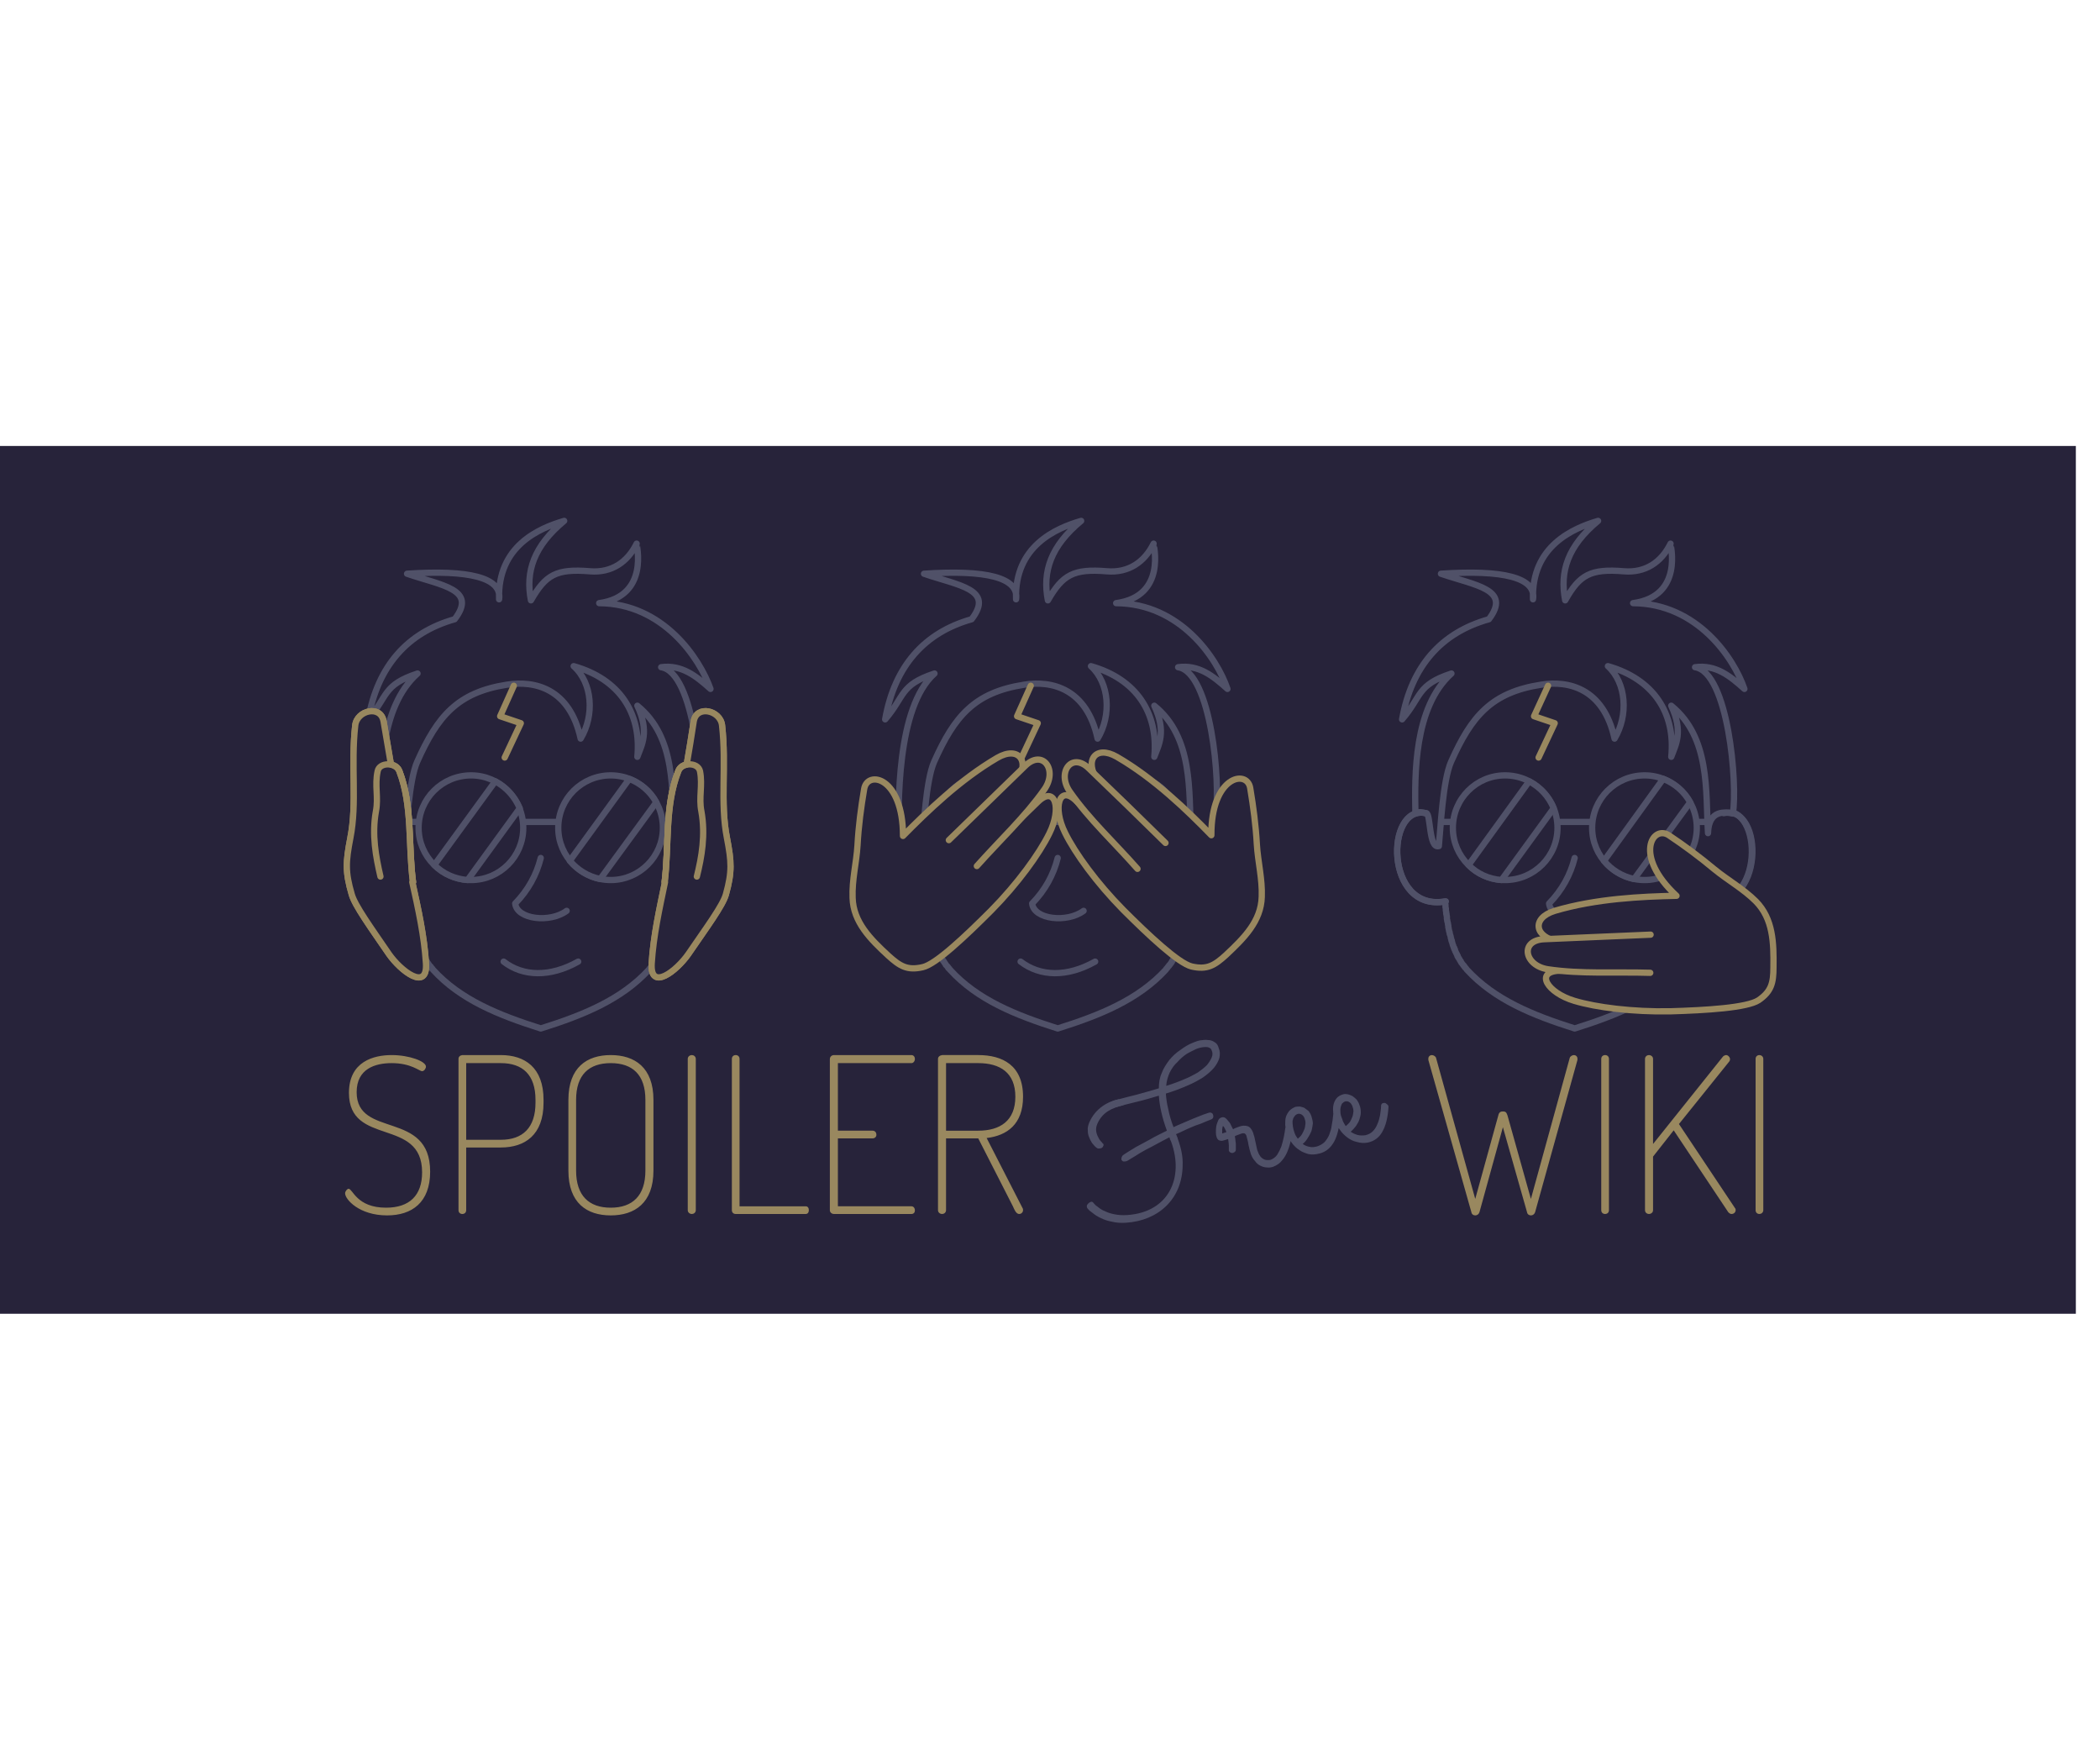 <?xml version="1.0" encoding="UTF-8"?>
<!DOCTYPE svg PUBLIC "-//W3C//DTD SVG 1.1//EN" "http://www.w3.org/Graphics/SVG/1.1/DTD/svg11.dtd">
<!-- Creator: CorelDRAW X8 -->
<svg xmlns="http://www.w3.org/2000/svg" xml:space="preserve" width="6in" height="5in" version="1.1" style="shape-rendering:geometricPrecision; text-rendering:geometricPrecision; image-rendering:optimizeQuality; fill-rule:evenodd; clip-rule:evenodd"
viewBox="0 0 6000 5000"
 xmlns:xlink="http://www.w3.org/1999/xlink">
 <defs>
  <style type="text/css">
   <![CDATA[
    .str2 {stroke:#505168;stroke-width:17.905;stroke-linecap:round;stroke-linejoin:round}
    .str13 {stroke:#99885F;stroke-width:17.905;stroke-linecap:round;stroke-linejoin:round}
    .str12 {stroke:#99885F;stroke-width:17.905;stroke-linecap:round;stroke-linejoin:round}
    .str11 {stroke:#99885F;stroke-width:17.905;stroke-linecap:round;stroke-linejoin:round}
    .str15 {stroke:#99885F;stroke-width:17.905;stroke-linecap:round;stroke-linejoin:round}
    .str16 {stroke:#99885F;stroke-width:17.905;stroke-linecap:round;stroke-linejoin:round}
    .str14 {stroke:#99885F;stroke-width:17.905;stroke-linecap:round;stroke-linejoin:round}
    .str27 {stroke:#99885F;stroke-width:17.909;stroke-linecap:round;stroke-linejoin:round}
    .str41 {stroke:#99885F;stroke-width:17.909;stroke-linecap:round;stroke-linejoin:round}
    .str28 {stroke:#99885F;stroke-width:17.909;stroke-linecap:round;stroke-linejoin:round}
    .str42 {stroke:#99885F;stroke-width:17.909;stroke-linecap:round;stroke-linejoin:round}
    .str34 {stroke:#505168;stroke-width:17.909;stroke-linecap:round;stroke-linejoin:round}
    .str23 {stroke:#99885F;stroke-width:17.909;stroke-linecap:round;stroke-linejoin:round}
    .str5 {stroke:#505168;stroke-width:17.909;stroke-linecap:round;stroke-linejoin:round}
    .str7 {stroke:#99885F;stroke-width:17.909;stroke-linecap:round;stroke-linejoin:round}
    .str18 {stroke:#505168;stroke-width:17.909;stroke-linecap:round;stroke-linejoin:round}
    .str1 {stroke:#505168;stroke-width:17.909;stroke-linecap:round;stroke-linejoin:round}
    .str21 {stroke:#505168;stroke-width:17.909;stroke-linecap:round;stroke-linejoin:round}
    .str8 {stroke:#505168;stroke-width:17.909;stroke-linecap:round;stroke-linejoin:round}
    .str30 {stroke:#505168;stroke-width:17.909;stroke-linecap:round;stroke-linejoin:round}
    .str33 {stroke:#505168;stroke-width:17.909;stroke-linecap:round;stroke-linejoin:round}
    .str22 {stroke:#505168;stroke-width:17.909;stroke-linecap:round;stroke-linejoin:round}
    .str36 {stroke:#505168;stroke-width:17.909;stroke-linecap:round;stroke-linejoin:round}
    .str35 {stroke:#99885F;stroke-width:17.909;stroke-linecap:round;stroke-linejoin:round}
    .str24 {stroke:#505168;stroke-width:17.909;stroke-linecap:round;stroke-linejoin:round}
    .str6 {stroke:#505168;stroke-width:17.909;stroke-linecap:round;stroke-linejoin:round}
    .str9 {stroke:#505168;stroke-width:17.909;stroke-linecap:round;stroke-linejoin:round}
    .str25 {stroke:#505168;stroke-width:17.909;stroke-linecap:round;stroke-linejoin:round}
    .str37 {stroke:#505168;stroke-width:17.909;stroke-linecap:round;stroke-linejoin:round}
    .str32 {stroke:#505168;stroke-width:17.909;stroke-linecap:round;stroke-linejoin:round}
    .str0 {stroke:#505168;stroke-width:17.909;stroke-linecap:round;stroke-linejoin:round}
    .str3 {stroke:#505168;stroke-width:17.909;stroke-linecap:round;stroke-linejoin:round}
    .str20 {stroke:#505168;stroke-width:17.909;stroke-linecap:round;stroke-linejoin:round}
    .str31 {stroke:#505168;stroke-width:17.909;stroke-linecap:round;stroke-linejoin:round}
    .str38 {stroke:#505168;stroke-width:17.909;stroke-linecap:round;stroke-linejoin:round}
    .str4 {stroke:#505168;stroke-width:17.909;stroke-linecap:round;stroke-linejoin:round}
    .str19 {stroke:#505168;stroke-width:17.909;stroke-linecap:round;stroke-linejoin:round}
    .str17 {stroke:#505168;stroke-width:17.909;stroke-linecap:round;stroke-linejoin:round}
    .str10 {stroke:#505168;stroke-width:17.909;stroke-linecap:round;stroke-linejoin:round}
    .str26 {stroke:#505168;stroke-width:17.909;stroke-linecap:round;stroke-linejoin:round}
    .str29 {stroke:#505168;stroke-width:17.909;stroke-linecap:round;stroke-linejoin:round}
    .str39 {stroke:#99885F;stroke-width:17.909;stroke-linecap:round;stroke-linejoin:round}
    .str40 {stroke:#99885F;stroke-width:17.909;stroke-linecap:round;stroke-linejoin:round}
    .fil2 {fill:none}
    .fil0 {fill:#27233A}
    .fil1 {fill:#27233A}
    .fil3 {fill:#505168;fill-rule:nonzero}
    .fil4 {fill:#99885F;fill-rule:nonzero}
   ]]>
  </style>
 </defs>
 <g id="Layer_x0020_1">
  <polygon class="fil0" points="-4,1274 5931,1274 5931,3753 -4,3753 "/>
  <g id="_2584386166592">
   <g>
    <g>
     <g>
      <path class="fil1" d="M1215 2739c1,2 1,3 2,4l-2 -4zm16 24c1,1 1,2 2,3l-2 -3zm3 3c1,1 2,2 3,4l-3 -4zm620 4c1,-2 2,-3 3,-4l-3 4zm3 -4c1,-1 2,-2 3,-4l-3 4zm47 -108c1,-4 2,-9 3,-13l-3 13zm3 -14c1,-3 1,-6 2,-9l-2 9zm9 -69l0 0c174,30 170,-284 54,-258l-62 -196 -135 -248 -576 113 -68 341 -9 -4c-116,-26 -119,282 54,252l0 0 1 3 0 2 0 2 0 3 0 0 1 3 0 2 0 2 0 3 0 0 1 3 0 2 0 1 1 4 0 0 0 3 0 2 0 1 1 4 0 0 0 3 0 2 1 1 0 3 0 1 1 4 0 2 1 3 0 1 0 3 0 1 1 2 0 3 0 0 1 5 1 2 0 3 0 0 1 3 0 2 1 2 0 2 0 1 1 3 0 1 1 2 0 3 1 0 0 4 0 0 1 2 0 2 1 2 0 0 1 3 0 1 0 0 1 3 1 2 1 4 0 0 1 4 1 1 0 1 1 3 0 0 1 3 0 0 1 2 0 1 1 2 1 1 0 1 1 3 0 1 2 3 0 1 1 0 1 3 0 1 2 4 0 0 1 1 1 3 1 1 0 0 2 3 0 0c1,2 1,3 2,4l0 1c1,1 2,2 3,3l0 0 0 1 2 3 1 1 2 3 0 0 0 1 2 2 1 1 3 3 0 0 0 1c1,1 1,2 2,3l1 0c1,1 2,2 3,4 78,86 188,130 308,168 121,-38 230,-82 309,-168 1,-2 2,-3 3,-4l0 0c1,-1 2,-2 3,-4l0 0c1,-1 2,-2 2,-3l1 -1 2 -2 1 -1 0 0 0 0 2 -3 1 -1 2 -3 0 -1 0 0 2 -3 0 -1 2 -3 1 -1 0 0 0 0 2 -4 0 0 2 -4 0 0 2 -4 0 0 2 -4 0 0 0 -1 2 -3 0 -1 2 -4 0 0 1 -3 0 -1 1 -2 0 0 1 -3 2 -4 0 -1 1 -4 0 0 1 0 1 -4 0 -1 1 -3 0 -1 0 -1 2 -4 0 0 1 -4 0 0 0 -1 1 -3 0 -1 1 -2 0 -3 0 -1 1 -3 0 -1 0 0 1 -4 0 0 0 -1c1,-4 2,-9 3,-13l0 -1c1,-3 1,-6 2,-9l0 -1 0 -2 1 -3 0 -1 0 -4 1 -2 0 -2 0 -1 1 -4 0 0 0 -3 0 -2 1 -5 0 0 1 -10 0 0 1 -5 0 -1 0 -3 0 -1 0 -3 1 -2 0 -1 0 -3 10 0 -10 -1z"/>
      <path id="1" class="fil2 str0" d="M1215 2739c1,2 1,3 2,4m14 20c1,1 1,2 2,3m1 0c1,1 2,2 3,4m617 0c1,-2 2,-3 3,-4m0 0c1,-1 2,-2 3,-4m44 -104c1,-4 2,-9 3,-13m0 -1c1,-3 1,-6 2,-9m7 -60l0 0c174,30 170,-284 54,-258l-62 -196 -135 -248 -576 113 -68 341 -9 -4c-116,-26 -119,282 54,252l0 0 1 3 0 2 0 2 0 3 0 0 1 3 0 2 0 2 0 3 0 0 1 3 0 2 0 1 1 4 0 0 0 3 0 2 0 1 1 4 0 0 0 3 0 2 1 1 0 3 0 1 1 4 0 2 1 3 0 1 0 3 0 1 1 2 0 3 0 0 1 5 1 2 0 3 0 0 1 3 0 2 1 2 0 2 0 1 1 3 0 1 1 2 0 3 1 0 0 4 0 0 1 2 0 2 1 2 0 0 1 3 0 1 0 0 1 3 1 2 1 4 0 0 1 4 1 1 0 1 1 3 0 0 1 3 0 0 1 2 0 1 1 2 1 1 0 1 1 3 0 1 2 3 0 1 1 0 1 3 0 1 2 4 0 0 1 1 1 3 1 1 0 0 2 3 0 0c1,2 1,3 2,4l0 1c1,1 2,2 3,3l0 0 0 1 2 3 1 1 2 3 0 0 0 1 2 2 1 1 3 3 0 0 0 1c1,1 1,2 2,3l1 0c1,1 2,2 3,4 78,86 188,130 308,168 121,-38 230,-82 309,-168 1,-2 2,-3 3,-4l0 0c1,-1 2,-2 3,-4l0 0c1,-1 2,-2 2,-3l1 -1 2 -2 1 -1 0 0 0 0 2 -3 1 -1 2 -3 0 -1 0 0 2 -3 0 -1 2 -3 1 -1 0 0 0 0 2 -4 0 0 2 -4 0 0 2 -4 0 0 2 -4 0 0 0 -1 2 -3 0 -1 2 -4 0 0 1 -3 0 -1 1 -2 0 0 1 -3 2 -4 0 -1 1 -4 0 0 1 0 1 -4 0 -1 1 -3 0 -1 0 -1 2 -4 0 0 1 -4 0 0 0 -1 1 -3 0 -1 1 -2 0 -3 0 -1 1 -3 0 -1 0 0 1 -4 0 0 0 -1c1,-4 2,-9 3,-13l0 -1c1,-3 1,-6 2,-9l0 -1 0 -2 1 -3 0 -1 0 -4 1 -2 0 -2 0 -1 1 -4 0 0 0 -3 0 -2 1 -5 0 0 1 -10 0 0 1 -5 0 -1 0 -3 0 -1 0 -3 1 -2 0 -1 0 -3 10 0 -10 -1z"/>
     </g>
     <path class="fil1 str1" d="M1448 1956c-141,22 -198,90 -256,220 -24,54 -30,192 -35,241 -29,9 -24,-94 -37,-94 -4,0 -21,-7 -31,1 -1,-109 -5,-303 104,-400 -100,33 -84,65 -141,131 27,-152 112,-248 247,-286 66,-86 -37,-96 -136,-130 177,-12 272,11 263,73 -5,-152 114,-203 186,-224 -87,72 -111,145 -95,227 42,-73 72,-91 169,-83 61,5 107,-26 133,-79 -1,2 38,150 -107,170 182,1 287,157 318,245 -41,-37 -83,-70 -141,-62 95,14 121,334 107,418 -19,-4 -69,-13 -70,56 -7,-119 7,-273 -105,-364 35,75 13,111 0,146 12,-125 -51,-222 -182,-259 54,48 60,141 20,207 -31,-143 -131,-167 -211,-154z"/>
     <path class="fil1 str2" d="M1346 2215c82,0 149,67 149,150 0,82 -67,149 -149,149 -83,0 -150,-67 -150,-149 0,-83 67,-150 150,-150z"/>
     <path class="fil1 str3" d="M1415 2232c32,17 56,44 70,77l-149 205c-37,-3 -70,-18 -95,-43l174 -239z"/>
     <path class="fil1 str2" d="M1745 2215c82,0 149,67 149,150 0,82 -67,149 -149,149 -83,0 -150,-67 -150,-149 0,-83 67,-150 150,-150z"/>
     <path class="fil1 str4" d="M1798 2225c33,13 60,36 77,67l-160 219c-35,-7 -65,-26 -87,-52l170 -234z"/>
     <path class="fil2 str5" d="M1545 2451c-12,48 -36,92 -73,130 5,46 100,56 147,21"/>
     <path class="fil2 str6" d="M1439 2747c55,43 133,45 213,0"/>
     <polyline class="fil2 str7" points="1468,1959 1429,2046 1488,2066 1442,2164 "/>
     <path class="fil2 str8" d="M1177 2575c-176,33 -174,-278 -57,-252"/>
     <path class="fil2 str9" d="M1913 2575c177,33 174,-278 57,-252"/>
     <line class="fil2 str10" x1="1500" y1="2348" x2="1592" y2= "2348" />
     <g>
      <path class="fil3" d="M1167 2357c-5,0 -9,-4 -9,-9 0,-5 4,-9 9,-9l0 18zm27 0l-27 0 0 -18 27 0 0 18zm0 -18c5,0 9,4 9,9 0,5 -4,9 -9,9l0 -18z"/>
     </g>
     <g>
      <path class="fil3" d="M1898 2357c-5,0 -9,-4 -9,-9 0,-5 4,-9 9,-9l0 18zm27 0l-27 0 0 -18 27 0 0 18zm0 -18c5,0 9,4 9,9 0,5 -4,9 -9,9l0 -18z"/>
     </g>
     <g id="_2584386149440">
      <path class="fil1 str11" d="M2063 2072c13,115 -6,221 14,322 13,68 15,96 -3,161 -9,32 -55,94 -107,170 -34,49 -110,108 -105,27 5,-79 22,-155 38,-232l-1 0c13,-105 0,-219 39,-317 4,-11 13,-17 24,-19 7,-41 14,-82 20,-123 8,-48 76,-32 81,11z"/>
      <path class="fil1 str12" d="M1899 2520l1 0c-16,77 -33,153 -38,232 -5,81 71,22 105,-27 52,-76 98,-138 107,-170 18,-65 16,-93 3,-161 -20,-101 -1,-207 -14,-322 -5,-43 -73,-59 -81,-11 -6,41 -13,82 -20,123 -11,2 -20,8 -24,19 -39,98 -26,212 -39,317z"/>
      <path class="fil2 str13" d="M1991 2504c14,-56 25,-119 13,-186 -8,-40 4,-74 -4,-115 -6,-26 -52,-26 -62,0 -39,98 -26,212 -39,317"/>
     </g>
     <g id="_2584386146496">
      <path class="fil1 str14" d="M1015 2072c-13,115 6,221 -14,322 -13,68 -15,96 4,161 9,32 54,94 106,170 34,49 111,108 106,27 -5,-79 -22,-155 -39,-232l2 0c-14,-105 -1,-219 -39,-317 -4,-11 -14,-17 -24,-19 -7,-41 -14,-82 -21,-123 -8,-48 -76,-32 -81,11z"/>
      <path class="fil1 str15" d="M1180 2520l-2 0c17,77 34,153 39,232 5,81 -72,22 -106,-27 -52,-76 -97,-138 -106,-170 -19,-65 -17,-93 -4,-161 20,-101 1,-207 14,-322 5,-43 73,-59 81,-11 7,41 14,82 21,123 10,2 20,8 24,19 38,98 25,212 39,317z"/>
      <path class="fil2 str16" d="M1087 2504c-13,-56 -25,-119 -13,-186 8,-40 -4,-74 5,-115 5,-26 52,-26 62,0 38,98 25,212 39,317"/>
     </g>
    </g>
    <g>
     <g>
      <path class="fil1" d="M2692 2739c1,2 1,3 2,4l-2 -4zm16 24c1,1 2,2 2,3l-2 -3zm3 3c1,1 2,2 3,4l-3 -4zm620 4c1,-2 2,-3 3,-4l-3 4zm3 -4c1,-1 2,-2 3,-4l-3 4zm48 -108c1,-4 1,-9 2,-13l-2 13zm2 -14c1,-3 1,-6 2,-9l-2 9zm9 -69l0 0c174,30 198,-296 82,-270l-197 -444 -604 125 -68 341 -9 -4c-116,-26 -119,282 54,252l0 0 1 3 0 2 0 2 0 3 0 0 1 3 0 2 0 2 1 3 0 0 0 3 0 2 0 1 1 4 0 0 0 3 0 2 1 1 0 4 0 0 0 3 1 2 0 1 0 3 0 1 1 4 0 2 1 3 0 1 0 3 1 1 0 2 0 3 1 0 0 5 1 2 0 3 0 0 1 3 0 2 1 2 0 2 0 1 1 3 0 1 1 2 1 3 0 0 0 4 1 0 0 2 1 2 0 2 0 0 1 3 0 1 0 0 1 3 1 2 1 4 0 0 1 4 1 1 0 1 1 3 0 0 1 3 0 0 1 2 0 1 1 2 1 1 0 1 1 3 1 1 1 3 0 1 1 0 1 3 1 1 1 4 1 0 0 1 1 3 1 1 0 0 2 3 0 0c1,2 1,3 2,4l0 1c1,1 2,2 3,3l0 0 0 1 2 3 1 1 2 3 0 0 0 1 2 2 1 1 3 3 0 0 0 1c1,1 2,2 2,3l1 0c1,1 2,2 3,4 78,86 188,130 308,168 121,-38 230,-82 309,-168 1,-2 2,-3 3,-4l0 0c1,-1 2,-2 3,-4l0 0c1,-1 2,-2 3,-3l0 -1 2 -2 1 -1 0 0 0 0 2 -3 1 -1 2 -3 0 -1 0 0 2 -3 1 -1 1 -3 1 -1 0 0 0 0 2 -4 0 0 2 -4 0 0 2 -4 0 0 2 -4 0 0 0 -1 2 -3 0 -1 2 -4 0 0 1 -3 1 -1 0 -2 0 0 1 -3 2 -4 0 -1 2 -4 0 0 0 0 1 -4 0 -1 1 -3 0 -1 1 -1 1 -4 0 0 1 -4 0 0 0 -1 1 -3 0 -1 1 -2 0 -3 1 -1 0 -3 0 -1 0 0 1 -4 0 0 1 -1c1,-4 1,-9 2,-13l0 -1c1,-3 1,-6 2,-9l0 -1 0 -2 1 -3 0 -1 0 -4 1 -2 0 -2 0 -1 1 -4 0 0 0 -3 0 -2 1 -5 0 0 1 -10 0 0 1 -5 0 -1 0 -3 0 -1 1 -3 0 -2 0 -1 0 -3 10 0 -10 -1z"/>
      <path id="1" class="fil2 str17" d="M2692 2739c1,2 1,3 2,4m14 20c1,1 2,2 2,3m1 0c1,1 2,2 3,4m617 0c1,-2 2,-3 3,-4m0 0c1,-1 2,-2 3,-4m45 -104c1,-4 1,-9 2,-13m0 -1c1,-3 1,-6 2,-9m7 -60l0 0c174,30 198,-296 82,-270l-197 -444 -604 125 -68 341 -9 -4c-116,-26 -119,282 54,252l0 0 1 3 0 2 0 2 0 3 0 0 1 3 0 2 0 2 1 3 0 0 0 3 0 2 0 1 1 4 0 0 0 3 0 2 1 1 0 4 0 0 0 3 1 2 0 1 0 3 0 1 1 4 0 2 1 3 0 1 0 3 1 1 0 2 0 3 1 0 0 5 1 2 0 3 0 0 1 3 0 2 1 2 0 2 0 1 1 3 0 1 1 2 1 3 0 0 0 4 1 0 0 2 1 2 0 2 0 0 1 3 0 1 0 0 1 3 1 2 1 4 0 0 1 4 1 1 0 1 1 3 0 0 1 3 0 0 1 2 0 1 1 2 1 1 0 1 1 3 1 1 1 3 0 1 1 0 1 3 1 1 1 4 1 0 0 1 1 3 1 1 0 0 2 3 0 0c1,2 1,3 2,4l0 1c1,1 2,2 3,3l0 0 0 1 2 3 1 1 2 3 0 0 0 1 2 2 1 1 3 3 0 0 0 1c1,1 2,2 2,3l1 0c1,1 2,2 3,4 78,86 188,130 308,168 121,-38 230,-82 309,-168 1,-2 2,-3 3,-4l0 0c1,-1 2,-2 3,-4l0 0c1,-1 2,-2 3,-3l0 -1 2 -2 1 -1 0 0 0 0 2 -3 1 -1 2 -3 0 -1 0 0 2 -3 1 -1 1 -3 1 -1 0 0 0 0 2 -4 0 0 2 -4 0 0 2 -4 0 0 2 -4 0 0 0 -1 2 -3 0 -1 2 -4 0 0 1 -3 1 -1 0 -2 0 0 1 -3 2 -4 0 -1 2 -4 0 0 0 0 1 -4 0 -1 1 -3 0 -1 1 -1 1 -4 0 0 1 -4 0 0 0 -1 1 -3 0 -1 1 -2 0 -3 1 -1 0 -3 0 -1 0 0 1 -4 0 0 1 -1c1,-4 1,-9 2,-13l0 -1c1,-3 1,-6 2,-9l0 -1 0 -2 1 -3 0 -1 0 -4 1 -2 0 -2 0 -1 1 -4 0 0 0 -3 0 -2 1 -5 0 0 1 -10 0 0 1 -5 0 -1 0 -3 0 -1 1 -3 0 -2 0 -1 0 -3 10 0 -10 -1z"/>
     </g>
     <path class="fil1 str18" d="M2926 1956c-142,22 -199,90 -257,220 -24,54 -30,192 -35,241 -29,9 -22,-8 -35,-8 -5,0 -21,-7 -31,0 -2,-108 -7,-388 102,-485 -100,33 -84,65 -141,131 27,-152 112,-248 247,-286 66,-86 -37,-96 -136,-130 178,-12 272,11 263,73 -5,-152 114,-203 186,-224 -87,72 -111,145 -95,227 42,-73 73,-91 169,-83 61,5 107,-26 133,-79 -1,2 39,150 -107,170 183,1 288,157 318,245 -41,-37 -82,-70 -141,-62 95,14 122,334 107,418 -15,102 -65,60 -70,56 -7,-119 7,-273 -105,-364 35,75 13,111 0,146 12,-125 -51,-222 -181,-259 53,48 59,141 19,207 -31,-143 -131,-167 -210,-154z"/>
     <path class="fil1 str2" d="M2823 2215c83,0 150,67 150,150 0,82 -67,149 -150,149 -83,0 -149,-67 -149,-149 0,-83 66,-150 149,-150z"/>
     <path class="fil1 str19" d="M2892 2232c32,17 56,44 70,77l-149 205c-37,-3 -70,-18 -95,-43l174 -239z"/>
     <path class="fil1 str2" d="M3222 2215c82,0 149,67 149,150 0,82 -67,149 -149,149 -83,0 -150,-67 -150,-149 0,-83 67,-150 150,-150z"/>
     <path class="fil1 str20" d="M3275 2225c33,13 60,36 77,67l-160 219c-35,-7 -65,-26 -87,-52l170 -234z"/>
     <path class="fil2 str21" d="M3022 2451c-12,48 -36,92 -73,130 5,46 100,56 147,21"/>
     <path class="fil2 str22" d="M2916 2747c56,43 133,45 213,0"/>
     <polyline class="fil2 str23" points="2945,1959 2906,2046 2965,2066 2919,2164 "/>
     <path class="fil2 str24" d="M2654 2575c-176,33 -220,-268 -103,-242"/>
     <path class="fil2 str25" d="M3391 2575c176,33 208,-242 91,-216"/>
     <line class="fil2 str26" x1="2977" y1="2348" x2="3069" y2= "2348" />
     <g>
      <path class="fil3" d="M2644 2357c-5,0 -9,-4 -9,-9 0,-5 4,-9 9,-9l0 18zm27 0l-27 0 0 -18 27 0 0 18zm0 -18c5,0 9,4 9,9 0,5 -4,9 -9,9l0 -18z"/>
     </g>
     <g>
      <path class="fil3" d="M3375 2357c-5,0 -9,-4 -9,-9 0,-5 4,-9 9,-9l0 18zm27 0l-27 0 0 -18 27 0 0 18zm0 -18c5,0 9,4 9,9 0,5 -4,9 -9,9l0 -18z"/>
     </g>
     <g>
      <path class="fil1 str27" d="M2861 2392l-96 0c50,-52 100,-103 140,-161 39,-55 6,-102 -56,-66 -106,62 -200,153 -269,223 0,-169 -102,-189 -111,-134 -9,53 -16,106 -19,161 -3,50 -16,98 -14,150 2,69 51,118 102,165 33,30 54,43 98,33 38,-8 124,-90 196,-162 75,-76 137,-161 166,-220 36,-72 17,-139 -33,-90l-104 101z"/>
      <path class="fil1" d="M2711 2410l80 74c65,-73 138,-141 193,-219 39,-56 -5,-116 -55,-67 -73,71 -146,142 -218,212z"/>
     </g>
     <path class="fil1 str28" d="M3180 2390l95 0c-49,-52 -99,-104 -139,-161 -39,-56 -6,-102 55,-67 107,62 201,153 270,224 -1,-169 102,-189 111,-135 9,54 16,107 19,161 3,50 16,99 14,150 -2,70 -51,118 -102,166 -33,30 -54,43 -98,33 -38,-9 -124,-90 -196,-162 -75,-76 -137,-161 -166,-220 -36,-72 -17,-140 33,-90l104 101z"/>
    </g>
    <g>
     <g>
      <path class="fil1" d="M4185 2763c1,1 2,2 3,3l-3 -3zm3 3c1,1 2,2 3,4l-3 -4zm620 4c1,-2 2,-3 3,-4l-3 4zm3 -4c1,-1 2,-2 3,-4l-3 4zm48 -108c1,-4 1,-9 2,-13l-2 13zm2 -14c1,-3 1,-6 2,-9l-2 9zm9 -69c174,30 168,-281 51,-255l-49 -192 -148 -252 -573 110 -68 341 -9 -4c-116,-26 -119,282 55,252l0 0 0 3 0 2 0 2 1 3 0 0 0 3 0 2 0 2 1 3 0 0 0 3 0 2 0 1 1 4 0 0 0 3 0 2 1 1 0 4 0 0 1 3 0 2 0 1 0 3 0 1 1 4 0 2 1 3 0 1 1 3 0 1 0 2 1 3 0 0 0 5 1 2 0 3 0 0 1 3 0 2 1 2 0 2 1 1 0 3 0 1 1 2 1 3 0 0 1 4 0 0 0 2 1 2 0 2 0 0 1 3 0 1 1 0 0 3 1 2 1 4 0 0 1 4 1 1 0 1 1 3 0 0 1 3 1 0 0 2 0 1 2 2 0 1 0 1 1 3 1 1 1 3 1 1 0 0 1 3 1 1 1 4 1 0 0 1 1 3 1 1 0 0 2 3 0 0c1,2 2,3 2,4l1 1 2 3 0 0 0 1 2 3 1 1c1,1 1,2 2,3l0 0 1 1 2 2 0 1 3 3 0 0 0 1c1,1 2,2 3,3l0 0c1,1 2,2 3,4 79,86 188,130 308,168 121,-38 230,-82 309,-168 1,-2 2,-3 3,-4l0 0 3 -4 0 0 3 -3 0 -1 2 -2 1 -1 0 0 0 0 2 -3 1 -1 2 -3 0 -1 0 0 2 -3 1 -1 2 -3 0 -1 0 0 0 0 2 -4 0 0 2 -4 0 0 2 -4 1 0 1 -4 0 0 1 -1 1 -3 0 -1 2 -4 0 0 1 -3 1 -1 0 -2 1 0 1 -3 1 -4 0 -1 2 -4 0 0 0 0 1 -4 0 -1 1 -3 1 -1 0 -1 1 -4 0 0 1 -4 0 0 0 -1 1 -3 0 -1 1 -2 0 -3 1 -1 0 -3 1 -1 0 0 1 -4 0 0 0 -1c1,-4 1,-9 2,-13l0 -1c1,-3 1,-6 2,-9l0 -1 0 -2 1 -3 0 -1 1 -4 0 -2 0 -2 0 -1 1 -4 0 0 0 -3 1 -2 0 -5 0 0 1 -10 0 0 1 -5 0 -1 0 -3 0 -1 1 -3 0 -2 0 -1 0 -3 10 0 -10 -1 0 0z"/>
      <path id="1" class="fil2 str29" d="M4185 2763c1,1 2,2 3,3m0 0c1,1 2,2 3,4m617 0c1,-2 2,-3 3,-4m0 0c1,-1 2,-2 3,-4m45 -104c1,-4 1,-9 2,-13m0 -1c1,-3 1,-6 2,-9m7 -60c174,30 168,-281 51,-255l-49 -192 -148 -252 -573 110 -68 341 -9 -4c-116,-26 -119,282 55,252l0 0 0 3 0 2 0 2 1 3 0 0 0 3 0 2 0 2 1 3 0 0 0 3 0 2 0 1 1 4 0 0 0 3 0 2 1 1 0 4 0 0 1 3 0 2 0 1 0 3 0 1 1 4 0 2 1 3 0 1 1 3 0 1 0 2 1 3 0 0 0 5 1 2 0 3 0 0 1 3 0 2 1 2 0 2 1 1 0 3 0 1 1 2 1 3 0 0 1 4 0 0 0 2 1 2 0 2 0 0 1 3 0 1 1 0 0 3 1 2 1 4 0 0 1 4 1 1 0 1 1 3 0 0 1 3 1 0 0 2 0 1 2 2 0 1 0 1 1 3 1 1 1 3 1 1 0 0 1 3 1 1 1 4 1 0 0 1 1 3 1 1 0 0 2 3 0 0c1,2 2,3 2,4l1 1 2 3 0 0 0 1 2 3 1 1c1,1 1,2 2,3l0 0 1 1 2 2 0 1 3 3 0 0 0 1c1,1 2,2 3,3l0 0c1,1 2,2 3,4 79,86 188,130 308,168 121,-38 230,-82 309,-168 1,-2 2,-3 3,-4l0 0 3 -4 0 0 3 -3 0 -1 2 -2 1 -1 0 0 0 0 2 -3 1 -1 2 -3 0 -1 0 0 2 -3 1 -1 2 -3 0 -1 0 0 0 0 2 -4 0 0 2 -4 0 0 2 -4 1 0 1 -4 0 0 1 -1 1 -3 0 -1 2 -4 0 0 1 -3 1 -1 0 -2 1 0 1 -3 1 -4 0 -1 2 -4 0 0 0 0 1 -4 0 -1 1 -3 1 -1 0 -1 1 -4 0 0 1 -4 0 0 0 -1 1 -3 0 -1 1 -2 0 -3 1 -1 0 -3 1 -1 0 0 1 -4 0 0 0 -1c1,-4 1,-9 2,-13l0 -1c1,-3 1,-6 2,-9l0 -1 0 -2 1 -3 0 -1 1 -4 0 -2 0 -2 0 -1 1 -4 0 0 0 -3 1 -2 0 -5 0 0 1 -10 0 0 1 -5 0 -1 0 -3 0 -1 1 -3 0 -2 0 -1 0 -3 10 0 -10 -1 0 0z"/>
     </g>
     <path class="fil1 str30" d="M4403 1956c-142,22 -199,90 -257,220 -24,54 -30,192 -35,241 -29,9 -23,-94 -36,-94 -5,0 -22,-7 -31,1 -2,-109 -5,-303 103,-400 -100,33 -84,65 -141,131 27,-152 112,-248 248,-286 65,-86 -38,-96 -137,-130 178,-12 273,11 263,73 -5,-152 115,-203 186,-224 -87,72 -110,145 -94,227 41,-73 72,-91 168,-83 61,5 107,-26 133,-79 -1,2 39,150 -107,170 183,1 288,157 318,245 -41,-37 -82,-70 -141,-62 95,14 122,334 108,418 -20,-4 -69,-13 -71,56 -7,-119 7,-273 -105,-364 35,75 13,111 0,146 13,-125 -51,-222 -181,-259 53,48 59,141 19,207 -31,-143 -131,-167 -210,-154z"/>
     <path class="fil1 str2" d="M4300 2215c83,0 150,67 150,150 0,82 -67,149 -150,149 -82,0 -149,-67 -149,-149 0,-83 67,-150 149,-150z"/>
     <path class="fil1 str31" d="M4369 2232c32,17 57,44 70,77l-149 205c-37,-3 -70,-18 -94,-43l173 -239z"/>
     <path class="fil1 str2" d="M4699 2215c82,0 149,67 149,150 0,82 -67,149 -149,149 -83,0 -150,-67 -150,-149 0,-83 67,-150 150,-150z"/>
     <path class="fil1 str32" d="M4752 2225c33,13 60,36 77,67l-160 219c-34,-7 -65,-26 -86,-52l169 -234z"/>
     <path class="fil2 str33" d="M4499 2451c-12,48 -36,92 -73,130 5,46 100,56 147,21"/>
     <path class="fil2 str34" d="M4393 2747c56,43 133,45 213,0"/>
     <polyline class="fil2 str35" points="4423,1959 4383,2046 4442,2066 4396,2164 "/>
     <path class="fil2 str36" d="M4131 2575c-176,33 -173,-278 -57,-252"/>
     <path class="fil2 str37" d="M4868 2575c176,33 173,-278 57,-252"/>
     <line class="fil2 str38" x1="4455" y1="2348" x2="4546" y2= "2348" />
     <g>
      <path class="fil3" d="M4121 2357c-5,0 -9,-4 -9,-9 0,-5 4,-9 9,-9l0 18zm28 0l-28 0 0 -18 28 0 0 18zm0 -18c4,0 8,4 8,9 0,5 -4,9 -8,9l0 -18z"/>
     </g>
     <g>
      <path class="fil3" d="M4852 2357c-5,0 -9,-4 -9,-9 0,-5 4,-9 9,-9l0 18zm27 0l-27 0 0 -18 27 0 0 18zm0 -18c5,0 9,4 9,9 0,5 -4,9 -9,9l0 -18z"/>
     </g>
     <g>
      <path class="fil1 str39" d="M4600 2767l65 -70c-71,0 -143,2 -212,-8 -68,-10 -79,-66 -11,-87 118,-35 249,-41 348,-43 -124,-115 -68,-203 -22,-173 45,30 88,62 130,97 39,32 83,56 119,92 49,50 51,118 50,188 0,45 -6,69 -42,94 -33,22 -151,29 -253,32 -107,2 -211,-11 -274,-30 -77,-23 -114,-83 -43,-86l145 -6z"/>
      <path class="fil1" d="M4716 2670l0 51 -1 58c-98,-3 -198,4 -292,-10 -68,-10 -82,-83 -11,-86 101,-4 203,-9 304,-13z"/>
      <path class="fil2 str40" d="M4716 2670c-101,4 -203,9 -304,13 -71,3 -57,76 11,86 94,14 194,7 292,10"/>
     </g>
    </g>
   </g>
   <g>
    <path class="fil4" d="M1103 3450c-84,0 -95,-54 -107,-54 -4,0 -10,7 -10,13 0,17 40,63 120,63 71,0 123,-37 123,-125 0,-177 -210,-94 -210,-227 0,-67 53,-83 100,-83 56,0 79,23 87,23 6,0 11,-8 11,-13 0,-15 -47,-33 -98,-33 -51,0 -122,18 -122,108 0,154 209,69 209,227 0,66 -36,101 -103,101zm207 7c0,7 5,11 11,11 6,0 11,-4 11,-11l0 -179 99 0c68,0 122,-35 122,-128l0 -8c0,-93 -54,-128 -122,-128l-110 0c-7,1 -11,5 -11,11l0 432zm121 -420c62,0 99,33 99,105l0 8c0,72 -37,106 -99,106l-99 0 0 -219 99 0zm314 435c68,0 122,-35 122,-128l0 -202c0,-93 -54,-128 -122,-128 -68,0 -121,35 -121,128l0 202c0,93 53,128 121,128zm99 -128c0,72 -37,106 -99,106 -62,0 -99,-34 -99,-106l0 -202c0,-72 37,-105 99,-105 62,0 99,33 99,105l0 202zm121 113c0,7 6,11 12,11 5,0 11,-4 11,-11l0 -432c0,-7 -6,-11 -11,-11 -6,0 -12,4 -12,11l0 432zm337 11c6,0 9,-5 9,-11 0,-6 -3,-11 -9,-11l-189 0 0 -421c0,-7 -5,-11 -11,-11 -6,0 -11,4 -11,11l0 432c0,7 5,11 11,11l200 0zm92 -431l210 0c6,0 10,-6 10,-12 0,-5 -3,-11 -10,-11l-221 0c-6,0 -12,4 -12,12l0 431c0,7 6,11 12,11l221 0c7,0 10,-5 10,-10 0,-7 -4,-12 -10,-12l-210 0 0 -194 99 0c7,0 11,-5 11,-10 0,-7 -4,-12 -11,-12l-99 0 0 -193zm286 420c0,7 6,11 12,11 5,0 11,-4 11,-11l0 -205 92 0 99 194c4,9 9,22 18,22 6,0 11,-5 11,-11 0,-2 0,-4 -2,-7l-102 -199c58,-7 104,-39 104,-118 0,-90 -59,-119 -128,-119l-103 0c-7,1 -12,5 -12,11l0 432zm115 -420c62,0 106,27 106,96 0,69 -44,97 -106,97l-92 0 0 -193 92 0z"/>
    <g>
     <path class="fil3" d="M3410 2978c6,-2 12,-5 19,-6 8,-1 15,-2 22,-1 7,0 13,2 19,6 6,3 10,9 12,17 4,9 4,18 2,28 -3,10 -8,19 -16,29 -8,9 -18,18 -31,27 -13,8 -27,16 -44,23 -18,8 -39,16 -62,23 1,14 3,29 7,45 3,16 8,33 15,51 6,-3 13,-6 20,-9 7,-3 14,-6 21,-9 9,-4 19,-8 29,-12 10,-4 20,-8 30,-11 3,-1 6,-1 8,0 3,1 4,3 5,6 1,3 1,5 0,8 -1,2 -3,4 -6,5 -10,4 -20,8 -29,12 -10,3 -20,7 -29,11 -8,3 -15,7 -22,10 -6,3 -13,6 -20,9 1,2 2,4 3,7 1,2 2,4 2,6 10,27 15,52 14,76 -1,95 -68,158 -162,164 -15,1 -28,0 -40,-3 -12,-2 -23,-6 -31,-10 -9,-4 -17,-9 -23,-14 -7,-5 -12,-9 -15,-13 -1,-1 -1,-1 -1,-1 0,-1 -1,-1 -1,-2 -1,-2 -1,-5 0,-8 2,-3 4,-5 7,-7 2,-1 4,-2 6,-2 2,0 3,1 5,3 3,4 7,8 13,12 6,5 12,9 20,12 8,4 17,7 28,9 10,2 22,3 36,2 118,-8 163,-106 125,-210 -1,-2 -2,-4 -3,-6 0,-2 -1,-4 -2,-6 -17,9 -33,17 -47,25 -14,7 -27,14 -37,20 -11,7 -19,12 -26,16 -6,4 -10,6 -12,7 -3,1 -6,1 -9,1 -2,0 -4,-2 -6,-5 0,-3 0,-5 1,-8 1,-2 2,-4 5,-6 0,0 3,-2 9,-6 6,-4 15,-9 26,-16 11,-6 24,-13 39,-21 15,-9 32,-17 50,-26 -14,-38 -21,-71 -23,-100 -20,6 -40,12 -61,17 -20,5 -45,11 -71,18l0 -20c25,-7 49,-13 69,-18 22,-6 43,-12 63,-18 0,-15 2,-30 8,-43 5,-14 13,-26 22,-38 9,-11 20,-21 32,-29 12,-9 24,-16 37,-21zm52 23c-1,-4 -4,-7 -7,-8 -4,-2 -8,-2 -12,-2 -5,0 -9,1 -14,2 -5,1 -9,3 -12,4 -8,4 -17,8 -27,14 -9,6 -18,14 -26,23 -9,8 -16,18 -22,30 -5,11 -9,24 -10,38 20,-6 38,-13 54,-20 13,-5 25,-12 36,-18 10,-7 19,-14 26,-21 6,-7 11,-15 14,-22 3,-7 3,-14 0,-20zm66 245c1,5 2,9 2,14 1,4 1,8 1,12 0,3 0,6 0,8 0,2 0,3 0,4 0,4 -2,7 -7,9 -2,1 -5,1 -7,0 -3,-1 -5,-3 -6,-6 0,-1 0,-2 0,-2 0,-1 0,-2 0,-4 0,-2 0,-5 0,-9 0,-4 -1,-10 -2,-18 -3,1 -6,2 -10,3 -3,1 -6,2 -9,2 -3,0 -6,-1 -8,-2 -3,-2 -5,-5 -6,-9 -1,-2 -2,-7 -2,-12 0,-6 0,-12 1,-18 1,-6 3,-11 5,-16 2,-5 5,-8 8,-9 4,-2 8,-2 12,0 3,2 6,5 9,9 3,3 6,7 8,12 2,4 4,8 6,12 3,-2 5,-3 8,-4 3,-1 6,-2 8,-3 10,-4 18,-4 25,-2 7,2 12,8 16,18 1,4 3,9 4,13 1,5 2,9 3,14 1,5 2,10 3,14 1,5 2,10 4,14 2,6 5,11 8,15 3,3 7,6 10,7 4,2 7,2 10,2 4,0 6,0 9,-1 7,-3 13,-7 18,-14 5,-8 9,-16 12,-24 3,-9 5,-18 7,-27 2,-9 3,-17 4,-24 0,-2 1,-3 2,-5 2,-1 3,-2 5,-3 3,-1 6,0 8,1 3,2 4,4 5,6 1,2 1,3 1,5 -2,9 -3,18 -5,29 -2,11 -5,21 -9,31 -4,10 -9,19 -16,27 -6,8 -15,14 -25,18 -6,2 -12,3 -19,2 -6,0 -12,-2 -18,-5 -6,-3 -11,-7 -15,-13 -5,-5 -9,-12 -12,-20 -3,-9 -5,-18 -7,-27 -1,-9 -4,-18 -6,-26 -1,-3 -3,-5 -5,-6 -2,-1 -6,-1 -11,1 -2,1 -5,2 -8,3 -3,1 -6,2 -9,4zm-24 -12c-1,-2 -1,-3 -2,-5 -1,-2 -2,-4 -3,-6 -1,-2 -2,-3 -2,-4 -1,-1 -2,-2 -3,-2 0,0 -1,1 -1,3 0,2 -1,3 -1,6 0,2 0,4 0,6 0,3 0,4 0,6 4,-1 8,-3 12,-4zm218 34c6,4 12,7 19,8 7,2 14,1 22,-1 9,-3 16,-7 22,-13 5,-6 10,-13 13,-21 3,-8 6,-17 7,-27 2,-9 3,-19 4,-28 0,-2 0,-4 2,-5 1,-2 3,-3 4,-3 3,-1 6,0 9,1 2,2 4,4 5,7 0,1 0,2 1,2 0,1 0,2 -1,2 -2,30 -8,54 -17,71 -10,18 -23,29 -41,34 -12,3 -22,4 -32,2 -10,-3 -19,-6 -27,-12 -8,-5 -15,-12 -21,-20 -6,-8 -10,-17 -13,-26 -4,-9 -5,-17 -6,-26 0,-8 0,-15 2,-22 2,-7 6,-13 10,-18 5,-5 10,-8 17,-11 4,-1 8,-1 13,-1 4,1 9,2 13,4 4,3 8,6 12,9 3,4 6,9 8,15 2,7 4,14 4,21 -1,7 -2,14 -4,21 -3,7 -6,13 -10,19 -4,7 -9,13 -15,18zm-14 -15c5,-4 9,-8 12,-13 3,-5 5,-10 7,-15 2,-5 2,-10 3,-16 0,-5 -1,-10 -3,-15 -2,-5 -5,-8 -8,-10 -4,-2 -7,-3 -11,-2 -5,2 -8,4 -10,8 -3,3 -4,8 -5,12 0,5 0,11 1,16 1,6 2,11 4,16 1,3 2,6 4,10 2,3 4,6 6,9zm151 -20c6,4 12,7 19,9 7,2 14,2 23,1 8,-2 15,-5 21,-11 5,-5 10,-12 13,-20 4,-8 6,-17 8,-26 1,-9 3,-18 3,-28 0,-2 1,-3 2,-5 1,-1 3,-2 5,-2 3,-1 6,0 8,2 3,2 5,4 6,7 0,1 0,2 0,2 0,1 0,2 0,2 -2,30 -8,53 -18,70 -9,16 -23,26 -41,30 -11,2 -22,1 -32,-2 -10,-2 -19,-7 -27,-13 -8,-6 -15,-13 -21,-22 -6,-8 -11,-17 -14,-26 -3,-9 -5,-18 -5,-26 -1,-8 0,-16 2,-23 2,-6 5,-12 10,-17 4,-4 10,-7 17,-9 4,-1 8,-1 13,0 4,1 9,3 13,5 4,3 8,6 12,10 3,4 6,9 8,15 3,7 4,15 4,22 0,7 -2,13 -4,20 -2,6 -6,13 -10,19 -4,5 -9,11 -15,16zm-14 -16c5,-4 9,-8 12,-12 3,-5 5,-10 7,-15 2,-5 2,-10 3,-15 0,-5 -1,-10 -3,-15 -2,-5 -5,-9 -8,-11 -4,-3 -7,-3 -11,-3 -5,1 -8,4 -11,7 -2,4 -3,8 -4,12 -1,5 0,10 0,16 1,6 3,11 5,16 1,3 2,7 4,10 2,4 4,7 6,10z"/>
     <path class="fil3" d="M3207 3158c-28,7 -57,18 -72,53 -3,7 -4,14 -3,21 1,6 3,12 6,17 2,5 5,9 8,12 3,3 4,4 4,5 2,1 3,2 3,4 0,1 0,3 -1,4 -1,3 -3,5 -6,6 -3,1 -6,1 -9,1 -2,-1 -4,-2 -5,-3 -4,-3 -8,-8 -12,-13 -3,-5 -6,-10 -8,-16 -3,-6 -4,-13 -4,-20 -1,-7 1,-14 4,-22 18,-42 55,-61 85,-67 8,8 21,15 10,18z"/>
    </g>
    <path class="fil4" d="M4215 3425l-112 -403c-1,-4 -7,-8 -12,-8 -5,0 -10,4 -10,10 0,2 0,2 0,4l123 435c1,6 6,9 11,9 5,0 10,-3 12,-9l67 -243 69 243c1,6 6,9 11,9 5,0 10,-3 12,-9l121 -435c0,-2 0,-2 0,-4 0,-6 -5,-10 -10,-10 -5,0 -11,4 -12,8l-111 403 -67 -239c-3,-9 -6,-11 -13,-11 -6,0 -11,2 -13,11l-66 239zm360 32c0,7 5,11 11,11 6,0 11,-4 11,-11l0 -432c0,-7 -5,-11 -11,-11 -6,0 -11,4 -11,11l0 432zm363 6c3,3 6,5 9,5 7,0 12,-5 12,-11 0,-2 0,-4 -2,-6l-160 -240 144 -179c1,-1 2,-4 2,-6 0,-6 -6,-12 -11,-12 -3,0 -7,2 -9,4l-200 250 0 -243c0,-7 -6,-11 -12,-11 -5,0 -11,4 -11,11l0 432c0,7 6,11 11,11 6,0 12,-4 12,-11l0 -153 59 -75 156 234zm78 -6c0,7 5,11 11,11 5,0 11,-4 11,-11l0 -432c0,-7 -6,-11 -11,-11 -6,0 -11,4 -11,11l0 432z"/>
   </g>
  </g>
  <path class="fil2 str41" d="M2711 2400c72,-70 145,-141 218,-212 50,-49 94,11 55,67 -55,78 -128,146 -193,219"/>
  <path class="fil1" d="M3330 2408l-80 74c-65,-74 -138,-141 -193,-220 -39,-55 5,-116 55,-66 73,70 146,141 218,212z"/>
  <path class="fil2 str42" d="M3330 2408c-72,-71 -145,-142 -218,-212 -50,-50 -94,11 -55,66 55,79 128,146 193,220"/>
 </g>
</svg>
